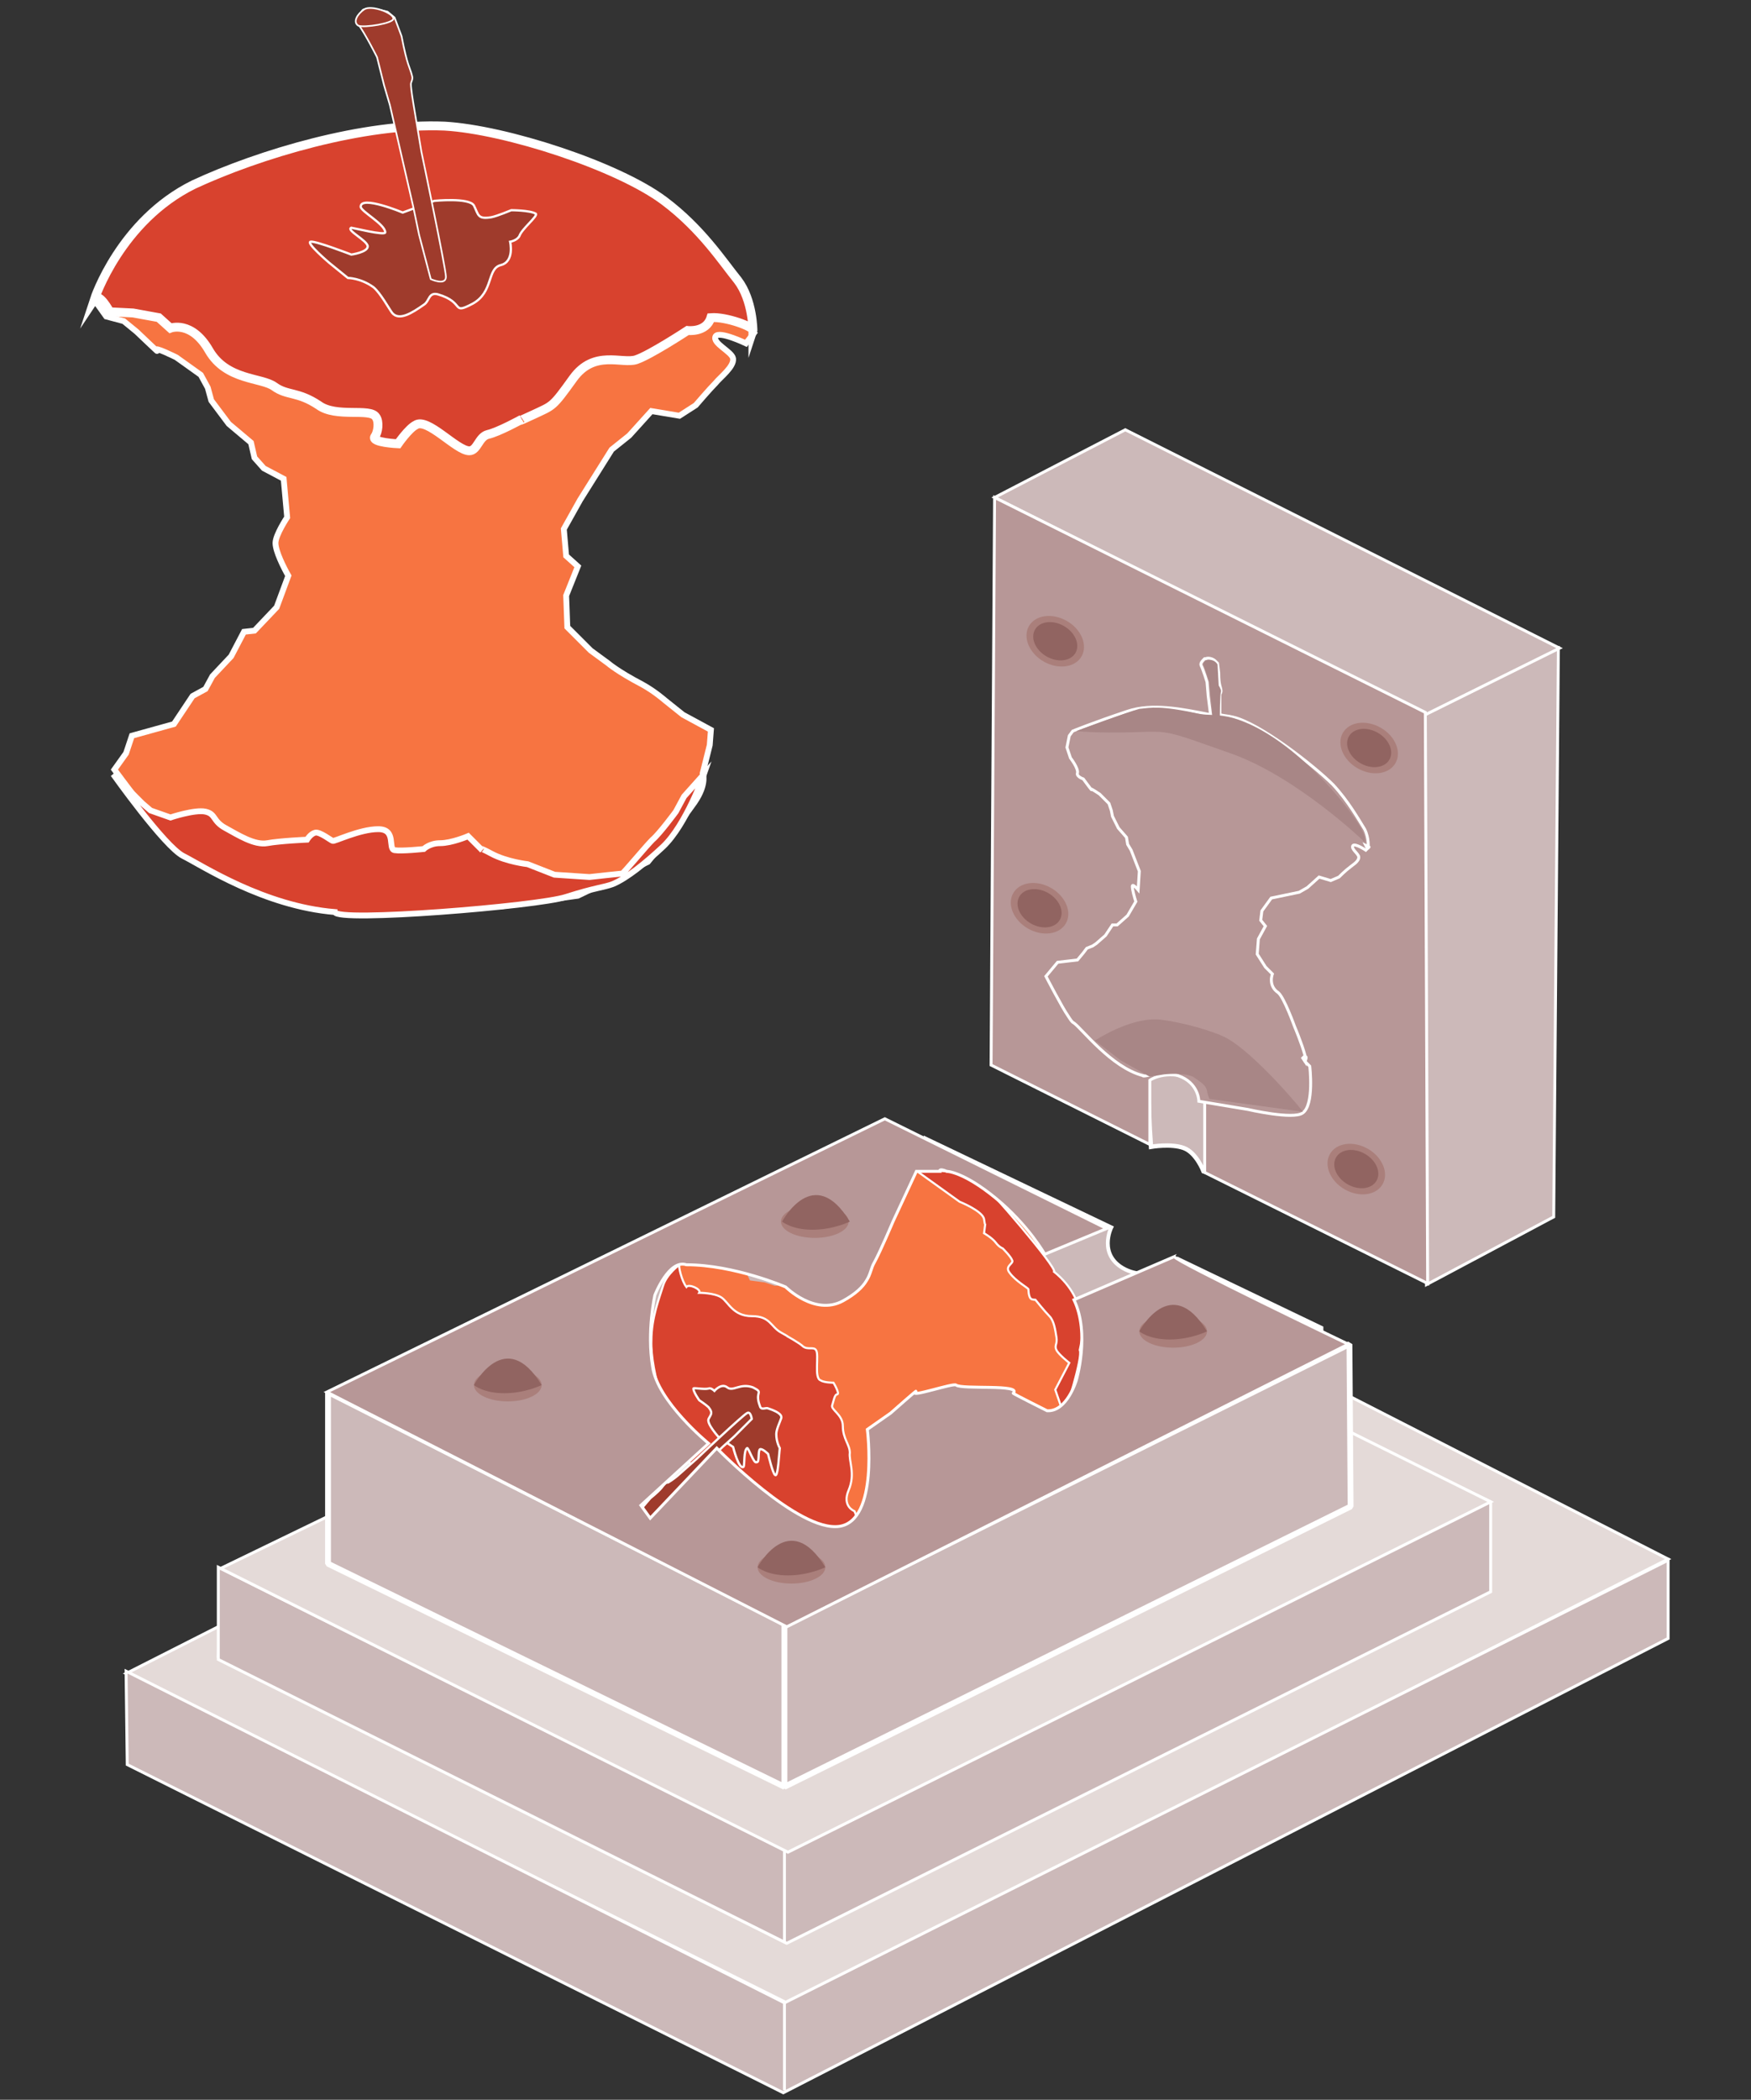 <?xml version="1.0" encoding="utf-8"?>
<!-- Generator: Adobe Illustrator 25.2.3, SVG Export Plug-In . SVG Version: 6.00 Build 0)  -->
<svg version="1.1" id="Layer_1" xmlns="http://www.w3.org/2000/svg" xmlns:xlink="http://www.w3.org/1999/xlink" x="0px" y="0px"
	 viewBox="0 0 150 179.8" style="enable-background:new 0 0 150 179.8;" xml:space="preserve">
<rect x="0" y="0" width="150" height="179.8" fill="#333333" stroke="none"/>
<style type="text/css">
	.st0{fill:#E4DAD8;stroke:#FFFFFF;stroke-width:0.25;stroke-miterlimit:10;}
	.st1{fill:#CCB9B9;stroke:#FFFFFF;stroke-width:0.25;stroke-miterlimit:10;}
	.st2{fill:none;stroke:#FFFFFF;stroke-width:0.25;stroke-miterlimit:10;}
	.st3{fill:#F77441;stroke:#FFFFFF;stroke-width:0.5;stroke-miterlimit:10;}
	.st4{fill:#D8422E;stroke:#FFFFFF;stroke-width:0.762;stroke-miterlimit:10;}
	.st5{fill:#D8422E;stroke:#FFFFFF;stroke-width:0.5;stroke-miterlimit:10;}
	.st6{fill:none;stroke:#D8422E;stroke-width:0.233;stroke-miterlimit:10;}
	.st7{fill:#9F3B2C;stroke:#FFFFFF;stroke-width:0.194;stroke-miterlimit:10;}
	.st8{fill:#9F3B2C;stroke:#FFFFFF;stroke-width:0.142;stroke-miterlimit:10;}
	.st9{fill:#CCB9B9;stroke:#FFFFFF;stroke-width:0.373;stroke-miterlimit:10;}
	.st10{fill:#B79797;stroke:#FFFFFF;stroke-width:0.25;stroke-miterlimit:10;}
	.st11{fill:#A88686;}
	.st12{fill:#CCB9B9;stroke:#FFFFFF;stroke-width:0.331;stroke-miterlimit:10;}
	.st13{fill:#CCB9B9;}
	.st14{fill:none;stroke:#D8422E;stroke-width:0.123;stroke-miterlimit:10;}
	.st15{fill:#F77441;stroke:#F77441;stroke-miterlimit:10;}
	.st16{fill:#D8422E;stroke:#FFFFFF;stroke-width:0.179;stroke-miterlimit:10;}
	.st17{fill:#9F3B2C;}
	.st18{fill:#CCB9B9;stroke:#FFFFFF;stroke-width:0.5;stroke-linejoin:bevel;stroke-miterlimit:10;}
	.st19{fill:#AA7F7B;}
	.st20{fill:#916461;}
</style>
<g>
	<polygon class="st0" points="67.6,171.6 142.9,133.5 86.7,104.8 10.8,143.3 	"/>
	<polygon class="st1" points="18.7,141.9 67.4,166.4 127.7,136.3 127.7,128.6 77,104.6 18.8,138.4 	"/>
	<polygon class="st1" points="18.7,142.1 18.7,134.2 67.2,158.4 67.2,166.3 	"/>
	<polygon class="st1" points="10.8,143.1 10.9,151.1 67.1,179.2 142.9,140.3 142.9,133.6 67.2,171.5 	"/>
	<line class="st2" x1="67.2" y1="171.5" x2="67.2" y2="179"/>
	<polygon class="st0" points="18.9,134.3 67.5,158.6 127.7,128.6 79.8,104.8 	"/>
	<g>
		<polygon class="st1" points="133.5,55.5 133.1,104.2 122.2,110 122,61.2 		"/>
		<g>
			<path class="st3" d="M32.7,15.3l-5.4,0.5c0,0-2.8,0.7-3.8,1c-0.6,0.2-2.6,0.3-3.7,0.6c-0.6,0.2-3.5,1.5-4,1.8
				c-2.5,1.5-6.2,4-7.7,6.5l1,1.4l1.5,0.4l1.1,0.9c0,0,2.1,2,1.7,1.6c-0.3-0.4,1.7,0.6,1.7,0.6l2.1,1.5l0.6,1.1l0.3,1.1l1.5,2
				l1.9,1.6l0.3,1.3l0.8,0.9l1.7,0.9l0.3,3.3c0,0-1,1.5-1,2.2s0.7,2.1,1.1,2.8l-1,2.7l-1.9,2l-0.9,0.1l-1.1,2.1l-1.6,1.7L17.6,59
				l-1.1,0.6l-0.6,0.9l-1,1.5l-3.6,1l-0.5,1.5l-1,1.4c0,0,3.9,5.3,5.2,6.6c1.7,1.7,7.9,3.4,10,4.1c2.8,0.8,9.5,0.9,9.5,0.9l8.5,0.1
				l6.5-0.9l6-2.9c0,0,2.9-3.5,4-5.1s0.7-2.5,0.7-2.5l0.6-2.4l0.1-1.3l-2.4-1.3L57,60c0,0-0.9-0.8-2-1.4c-2.1-1.1-2.9-1.8-2.9-1.8
				l-1.5-1.1l-2-2L48.5,51l1-2.5l-1-0.9l-0.2-2.3l1.4-2.5l2.7-4.3l1.5-1.2l1.9-2.1l2.4,0.4l1.4-0.9c0,0,1.2-1.4,1.7-1.9
				c0.4-0.5,1.6-1.4,1.5-2.1c-0.1-0.6-1.8-1.3-1.5-1.9c0.3-0.5,2.6,0.6,2.6,0.6l0.7-0.9c0,0-6-7.4-8.1-9.1c0,0-7-3.7-10.6-4
				C37.8,14.5,32.7,15.3,32.7,15.3z"/>
			<path class="st4" d="M8.1,25.6c0.4-0.6,1.3,1.1,1.3,1.1l2,0.1l2.2,0.4l1,0.9c0,0,1.8-0.7,3.3,1.9s4.5,2.3,5.6,3.1s2,0.4,3.8,1.6
				c1.5,1.1,4.4,0.2,4.9,1c0.3,0.4,0.2,1.3-0.1,1.7c-0.3,0.5,2,0.6,2,0.6s0.9-1.3,1.5-1.6c1-0.7,3.5,2.2,4.6,2.2
				c0.7,0,0.8-1.2,1.6-1.4c0.9-0.2,2.9-1.3,2.9-1.3s-0.7,0.4,1-0.4c1.7-0.8,1.6-0.6,3.4-3.1c1.8-2.5,4.2-1.2,5.4-1.6
				s4.4-2.5,4.4-2.5s1.6,0.2,2-1.1c1.3-0.1,3.7,0.8,3.6,1.1c0,0,0-2.6-1.3-4.3c-1.3-1.6-3.1-4.4-6.3-6.8c-4-3-13.6-6.1-18.8-6.4
				c-6.9-0.3-15.9,2.4-21.5,5C10.3,18.9,8.1,25.6,8.1,25.6z"/>
			<path class="st5" d="M9.7,66.3l2.5,2.5l0.7,0.6l1.7,0.6c0,0,2.1-0.7,3-0.5s0.6,0.8,1.7,1.4c1.1,0.6,2.5,1.5,3.6,1.3
				s3.4-0.3,3.4-0.3s0.3-0.5,0.7-0.6c0.4-0.1,1.4,0.7,1.5,0.7c0.1,0.1,2.3-1,3.9-1c1.6,0,0.8,1.7,1.4,1.8c0.6,0.1,2.5-0.1,2.5-0.1
				s0.5-0.5,1.4-0.5c1,0,2.4-0.6,2.4-0.6l1.2,1.2c0,0-0.5-0.4,0.8,0.3s3.1,0.9,3.1,0.9l2.3,0.9l3,0.2c0,0,2.7-0.3,2.8-0.3
				s2-2.3,2.6-2.9c0.6-0.5,2-2.4,2-2.4l0.7-1.3l1.7-1.9c0,0-1.5,4.3-3.5,6.2c-1.5,1.4-3.1,2.7-4.3,3.2C51.7,76,51,76,48.5,76.8
				c-2.4,0.8-19.7,2.2-19.8,1.3c-6.1-0.5-11.4-4-13-4.8S9.7,66.3,9.7,66.3z"/>
			<path class="st6" d="M46.9,84.9"/>
			<path class="st7" d="M33,19.9c0-0.7-2.1-1.8-2.1-2.2c0-1,3.6,0.5,3.6,0.5l2.7-1c0,0,3-0.3,3.4,0.4c0.4,0.8,0.3,1.2,1.5,1
				c0.5-0.1,1.7-0.6,1.7-0.6s1.6,0,2.1,0.3c0.2,0.2-1.2,1.3-1.4,1.9c-0.2,0.4-0.8,0.5-0.8,0.5s0.4,1.7-0.8,2S42.3,25,40.5,26
				c-1.9,1-0.6-0.1-3-0.8c-0.8-0.2-0.7,0.6-1.2,0.9c-1,0.7-2.1,1.4-2.7,0.7c-0.3-0.4-1-1.7-1.6-2.2c-1.1-0.8-2.2-0.8-2.2-0.8
				l-1.6-1.3c0,0-2-1.7-1.6-1.8c0.4-0.1,3.5,1.1,3.5,1.1s1.4-0.2,1.4-0.7s-1.9-1.4-1.4-1.6C30.2,19.5,33,20.2,33,19.9z"/>
			<g>
				<path class="st8" d="M31.2,0.8C31.1,0.8,31,0.9,31,1s-0.1,0.1-0.1,0.2c-0.2,0.3-0.3,0.8-0.2,0.9c0.6,0.8,1.6,2.8,1.6,2.8
					l0.6,2.4L33.4,9l2,8.7l0.5,2.4l1,3.8c0,0,1.3,0.6,1.3-0.2c0-0.7-2.1-10.7-2.1-10.7l-0.7-4.2c0,0-0.2-1.2-0.2-1.6
					c0-0.2,0.2-0.4,0.1-0.7c-0.2-0.8-0.4-0.8-0.9-3.4l-0.6-1.6L33.2,1C33.2,1,31.7,0.6,31.2,0.8z"/>
				<path class="st8" d="M31.2,0.8c-0.6,0.4-1,1.1-0.5,1.4c0.5,0.2,3-0.2,3-0.6C33.7,1.1,31.8,0.4,31.2,0.8z"/>
			</g>
		</g>
		<path class="st9" d="M98.5,96.7l0.1,1.5c0,0,1.7-0.3,2.8,0.1c1.1,0.4,1.7,2,1.7,2l5.3,1.5l0.6-9.2l-10.9-5L98.5,96.7z"/>
		<polygon class="st1" points="85.2,42.6 96.4,36.8 133.6,55.5 122.1,61.2 		"/>
		<g>
			<path class="st10" d="M103.2,94.5v5.9l19.1,9.5L122.1,61L85.2,42.6l-0.3,48.6L98.5,98v-5.5c0,0,1.1-0.8,3-0.3
				C103.5,92.8,103.2,94.5,103.2,94.5z"/>
		</g>
		<path class="st10" d="M117.2,72.6c0,0,0.1-0.8-0.3-1.6c-0.5-0.8-1.4-2.4-2.7-3.8c-1.6-1.6-6.3-5.3-8.6-5.8
			c-0.4-0.1-0.7-0.1-1.1-0.2v-0.9c0,0,0-0.6,0-0.8c0-0.1,0.1-0.2,0.1-0.3c0-0.4-0.2-0.4-0.2-1.6l-0.1-0.8l-0.1-0.1l-0.1-0.1l0,0l0,0
			c-0.2-0.2-0.6-0.3-0.8-0.2c0,0,0,0-0.1,0c-0.2,0.2-0.4,0.4-0.3,0.6c0.2,0.4,0.5,1.4,0.5,1.4l0.1,1.2l0.1,0.8l0.1,0.8
			c-2.5-0.5-5-1-7.1-0.3c-3,1-4.7,1.7-4.7,1.7L91.6,63l-0.2,1l0.3,0.9c0,0,0.7,0.9,0.6,1.3c-0.1,0.3,0.5,0.5,0.5,0.5
			s0.8,1.1,0.7,0.9c-0.2-0.2,0.7,0.4,0.7,0.4l0.8,0.8l0.2,0.6l0.1,0.5l0.5,1l0.7,0.8l0.1,0.6l0.3,0.5l0.7,1.8l-0.1,1.6
			c0,0-0.5-0.6-0.5-0.3c0,0.3,0.2,1,0.3,1.3l-0.7,1.2l-0.9,0.8h-0.4l-0.6,0.9l-0.8,0.7L93.6,81l-0.5,0.2l-0.3,0.4l-0.5,0.6l-1.7,0.2
			L90.1,83l-0.5,0.6c0,0,1.4,2.7,1.9,3.4l0,0c0.2,0.3,0.3,0.5,0.5,0.6c0.7,0.5,3.2,3.8,5.9,4.5c0,0.2,1.8-0.5,3,0
			c1.8,0.6,1.8,2.2,1.8,2.2l4.2,0.7c0,0,3.9,0.9,4.7,0.3c1-0.7,0.6-4,0.6-4l-0.4-0.4c0,0,0.2-0.5,0-0.4c0,0.2,0,0.3,0,0.4l-0.2-0.3
			c0.1-0.1,0.2-0.2,0.2-0.2c-0.3-1.1-0.9-2.5-0.9-2.5s-0.9-2.5-1.4-2.9c-0.9-0.6-0.5-1.6-0.5-1.6l-0.6-0.6l-0.7-1.1l0.1-1.3l0.6-1.1
			l-0.4-0.5l0.1-0.8l0.8-1.1l2.4-0.5L112,76l1-0.9l1,0.3l0.7-0.3c0,0,0.6-0.6,0.9-0.8c0.2-0.2,0.8-0.5,0.8-0.9c0-0.3-0.7-0.7-0.5-1
			c0.2-0.2,1.1,0.4,1.1,0.4L117.2,72.6c0,0.1-0.1,0-0.2-0.2C117.2,72.5,117.4,72.5,117.2,72.6z"/>
		<path class="st11" d="M93.8,89.1l2.2,1.7l2.5,1.4l1.2-0.2c0,0,1.6-0.2,2.5,0.2c0.9,0.6,1.1,0.8,1.2,1.2c0,0.2,0.2,0.7,0.2,0.7
			l8,1.1c0.1,0-4-4.9-6.5-6.3c-1.1-0.6-3.9-1.4-5.8-1.6C96.8,87.1,93.8,89.1,93.8,89.1z"/>
		<path class="st11" d="M92.2,62.6c0,0,1.7,0.2,4.9,0.1c3.2-0.1,2.6-0.2,8.3,1.8c5.7,2,11.5,7.6,11.5,7.6s0.2-0.4-0.5-1.5
			c-1.7-2.7-6.3-7.8-10.7-9.1c-1.4-0.4-2.2-0.2-3.1-0.4c-3.2-0.7-4-0.5-5-0.4C96.5,61,92.2,62.6,92.2,62.6z"/>
		<path class="st12" d="M113.2,113.7l-12.3-5.9c0,0-2,2.1-4.5,0.9c-2.4-1.2-1.2-3.6-1.2-3.6l-15.9-7.6v12.4l34,18.2L113.2,113.7z"/>
		<polygon class="st13" points="31.6,135.6 79.6,111.9 79.5,97.5 32.1,121 		"/>
		<path class="st14" d="M84.9,101"/>
		<g>
			<path class="st15" d="M62.1,125.7l1.8,2.1c0,0,1.2,1,1.6,1.3c0.3,0.2,0.9,1,1.4,1.4c0.2,0.2,1.7,1.1,1.9,1.2
				c1.4,0.6,3.6,1.5,5.1,1.3l0.3-0.8l-0.3-0.7v-0.8c0,0,0.2-1.5,0.2-1.2s-0.2-0.9-0.2-0.9v-1.3l0.3-0.6l0.4-0.4l0.4-1.2l0.1-1.3
				l0.5-0.5l0.1-0.6l-0.2-1l1.3-1.1c0,0,0.9,0,1.2-0.3c0.3-0.2,0.7-0.9,0.9-1.3l1.6-0.3l1.4,0.2l0.3,0.3l1.2-0.2l1.2,0.2h0.7
				l0.6,0.3h0.6h0.9l1.5,1.2l0.8-0.2h0.9c0,0,1.1-3.2,1.3-4.2c0.2-1.2-0.9-4.4-1.2-5.5c-0.5-1.4-2.4-4.3-2.4-4.3l-2.5-3.6l-2.3-2.5
				l-3-1.7c0,0-2.4-0.2-3.4-0.2S75.8,99,75.8,99l-1.2,0.5L74,99.9l0.2,1.4l-0.1,0.9c0,0-0.1,0.6,0,1.2c0.2,1.2,0.1,1.8,0.1,1.8v1
				l-0.3,1.4l-1.1,0.9l-1.4,0.3l-0.1,0.7l-0.9,0.8l-1.5,0.2l-2.6,0.1l-0.9-0.3l-1.5-0.2l-0.5-1.1l-0.8-0.3c0,0-1-0.1-1.3-0.1
				s-1.1-0.2-1.3,0s0,1.2-0.4,1.2c-0.3,0-0.5-1.3-0.5-1.3h-0.6c0,0-1.4,4.7-1.5,6.2c0,0,0.5,4.1,1.4,5.7
				C60.2,123.8,62.1,125.7,62.1,125.7z"/>
			<path class="st16" d="M73.8,133.1c-0.4,0,0.1-0.9,0.1-0.9l-0.6-0.9l0.3-0.9l-0.4-1c0,0-1.1-0.4-0.5-1.8c0.6-1.4,0-2.5,0.1-3.2
				c0-0.7-0.6-1.2-0.6-2.3c0-1-1.1-1.4-0.9-1.8c0.1-0.3,0.2-0.9,0.4-0.9c0.3,0-0.3-1-0.3-1s-0.8,0-1.1-0.2c-0.6-0.2-0.1-2.2-0.4-2.6
				c-0.2-0.3-0.7,0-1.1-0.3c-0.3-0.3-1.4-0.9-1.4-0.9s0.4,0.2-0.5-0.3s-0.9-1.4-2.5-1.4s-2-1.2-2.6-1.6s-1.9-0.4-1.9-0.4
				c0.2-0.3-0.9-0.8-1.1-0.5c-0.4-0.5-0.7-1.8-0.6-1.9c0,0-1.1,0.8-1.4,1.8s-1,2.7-1,4.7c-0.1,2.6,1.5,7.6,2.9,9.9
				c1.9,3,5.7,6.1,8.6,7.7C70.2,134.2,73.8,133.1,73.8,133.1z"/>
			<path class="st16" d="M91.2,121.1l0.2,0.8l-1-2.9l1.2-2.3c0,0-0.9-0.7-1.1-1.1s0.1-0.5,0-1.1s-0.2-1.4-0.6-1.8s-1.2-1.4-1.2-1.4
				s-0.3,0-0.4-0.1c-0.2-0.2-0.2-0.8-0.2-0.8c0-0.1-1.1-0.7-1.6-1.4c-0.5-0.6,0.4-0.8,0.2-1.1c-0.1-0.3-0.8-1-0.8-1
				s-0.3-0.1-0.6-0.5c-0.3-0.4-1-0.8-1-0.8l0.1-0.8c0,0,0,0.3-0.1-0.4c-0.1-0.7-2.1-1.5-2.1-1.5l-3.9-2.8l4.2,0.3l-1-0.7
				c0,0-1.4-0.6-1.8-0.7s-1.5-0.2-1.5-0.2l-0.7,0.1l-1.3,0.2c0,0,2.1-0.9,3.4-0.6c1,0.3,1.9,0.6,2.5,1c0.4,0.2,0.6,0.6,1.6,1.4
				s6.9,7.7,6.6,8c3.1,2.5,2.4,5.8,2.2,6.7C92.8,116.2,91.2,121.1,91.2,121.1z"/>
			<path class="st7" d="M64,124c-0.3,0.2-0.2,1.4-0.3,1.6c-0.4,0.3-0.9-1.7-0.9-1.7l-1.2-0.8c0,0-1.1-1.2-0.9-1.6
				c0.2-0.4,0.4-0.5,0-1c-0.2-0.2-0.8-0.6-0.8-0.6s-0.5-0.7-0.5-1c0-0.1,0.9,0.1,1.3,0c0.2-0.1,0.5,0.2,0.5,0.2s0.6-0.7,1.1-0.3
				c0.5,0.4,1.1-0.4,2.2,0c1,0.5,0.1,0.3,0.6,1.6c0.1,0.4,0.5,0.1,0.7,0.2c0.6,0.2,1.3,0.5,1.1,0.9c-0.1,0.3-0.4,0.9-0.4,1.3
				c0,0.7,0.3,1.2,0.3,1.2l-0.1,1.1c0,0-0.1,1.4-0.3,1.2c-0.2-0.1-0.6-1.8-0.6-1.8s-0.5-0.5-0.7-0.4c-0.2,0.2,0,1.2-0.3,1.1
				C64.6,125.4,64.1,123.9,64,124z"/>
			<g>
				<path class="st7" d="M55.4,130.5c0,0,0.1,0,0.2,0h0.1c0.2,0,0.4-0.1,0.5-0.2c0.2-0.5,0.8-1.5,0.8-1.5l0.9-0.9l0.6-0.7l3.4-3.3
					l1-0.9l1.5-1.5c0,0-0.1-0.7-0.4-0.5c-0.4,0.2-4.3,3.9-4.3,3.9l-1.7,1.5c0,0-0.5,0.4-0.7,0.5c-0.1,0.1-0.2,0-0.3,0.1
					c-0.3,0.3-0.2,0.4-1.3,1.3l-0.6,0.7v0.5C55,129.5,55.2,130.3,55.4,130.5z"/>
				<path class="st17" d="M55.4,130.5c0.3,0.1,0.8,0.1,0.8-0.1c0-0.3-0.9-1.3-1.1-1.2S55.1,130.3,55.4,130.5z"/>
			</g>
		</g>
		<polygon class="st18" points="67.2,153 28.1,133.9 28.1,119.2 67.2,139 		"/>
		<polygon class="st18" points="67.2,153 115.7,129 115.6,115.1 67.2,139.2 		"/>
		<path class="st10" d="M94.8,105.2l-19-9.4L28,119.2l39.4,20.1l48.1-24.2c0,0-15-7.2-14.9-7.5l-8.6,3.7c1.4,2.9,0.2,6.9,0.2,6.9
			s-0.8,2.7-2.5,2.6c0,0-3-1.5-2.9-1.5c0.8-0.8-4.4-0.3-4.9-0.7c-0.2-0.2-4,1.1-3.5,0.6s-2.1,1.8-2.1,1.8l-2,1.4c0,0,1,7.8-2.4,8.3
			c-3.5,0.5-10.5-6.7-10.5-6.7l-5.7,6l-0.8-1.1l5.8-5.3c0,0-4.4-3.6-4.8-6.6c-0.5-3,0.2-6.1,0.2-6.1s1.2-3.1,2.7-2.6
			c4.1,0,8.5,1.9,8.5,1.9s2.5,2.5,4.9,1.2c1.1-0.6,1.7-1.2,2-1.7c0.4-0.6,0.4-1.1,0.7-1.6c0.5-0.9,1.6-3.5,1.6-3.5l2-4.3h2
			c0,0-0.1-0.3,0.6,0c0,0,1.4,0,4.2,2.3c2.8,2.3,4.2,4.8,4.2,4.8L94.8,105.2z"/>
		<g>
			<ellipse transform="matrix(0.5 -0.866 0.866 0.5 -2.345 105.745)" class="st19" cx="90.4" cy="54.9" rx="2" ry="2.6"/>
			<ellipse transform="matrix(0.5 -0.866 0.866 0.5 -2.345 105.745)" class="st20" cx="90.4" cy="54.9" rx="1.5" ry="2"/>
		</g>
		<g>
			<ellipse transform="matrix(0.5 -0.866 0.866 0.5 -22.871 116.034)" class="st19" cx="89.1" cy="77.8" rx="2" ry="2.6"/>
			<ellipse transform="matrix(0.5 -0.866 0.866 0.5 -22.871 116.034)" class="st20" cx="89.1" cy="77.8" rx="1.5" ry="2"/>
		</g>
		<g>
			<ellipse transform="matrix(0.5 -0.866 0.866 0.5 3.215 133.633)" class="st19" cx="117.3" cy="64" rx="2" ry="2.6"/>
			<ellipse transform="matrix(0.5 -0.866 0.866 0.5 3.215 133.633)" class="st20" cx="117.3" cy="64" rx="1.5" ry="2"/>
		</g>
		<g>
			<ellipse transform="matrix(0.5 -0.866 0.866 0.5 -28.6 150.687)" class="st19" cx="116.2" cy="100.1" rx="2" ry="2.6"/>
			<ellipse transform="matrix(0.5 -0.866 0.866 0.5 -28.6 150.687)" class="st20" cx="116.2" cy="100.1" rx="1.5" ry="2"/>
		</g>
		<g>
			<ellipse class="st19" cx="43.5" cy="118.6" rx="2.9" ry="1.4"/>
			<path class="st20" d="M40.6,118.6c0,0,2.7-5.1,5.8,0c0,0-1.4,0.7-3.2,0.7S40.6,118.6,40.6,118.6z"/>
		</g>
		<g>
			<ellipse class="st19" cx="69.8" cy="104.6" rx="2.9" ry="1.4"/>
			<path class="st20" d="M67,104.6c0,0,2.7-5.1,5.8,0c0,0-1.4,0.7-3.2,0.7C67.8,105.3,67,104.6,67,104.6z"/>
		</g>
		<g>
			<ellipse class="st19" cx="100.5" cy="114" rx="2.9" ry="1.4"/>
			<path class="st20" d="M97.6,114c0,0,2.7-5.1,5.8,0c0,0-1.4,0.7-3.2,0.7S97.6,114,97.6,114z"/>
		</g>
		<g>
			<ellipse class="st19" cx="67.8" cy="134.2" rx="2.9" ry="1.4"/>
			<path class="st20" d="M64.9,134.2c0,0,2.7-5.1,5.8,0c0,0-1.4,0.7-3.2,0.7C65.7,134.9,64.9,134.2,64.9,134.2z"/>
		</g>
	</g>
</g>
<path class="st11" d="M103.9,61.6l-0.3-3.2l-0.5-1.5c0,0,0-0.4,0.5-0.4s0.7,0.4,0.7,0.4l0.1,1.8c0,0,0.2,0.3,0.2,0.5
	c-0.1,0.2-0.1,2.3-0.1,2.3L103.9,61.6z"/>
</svg>
